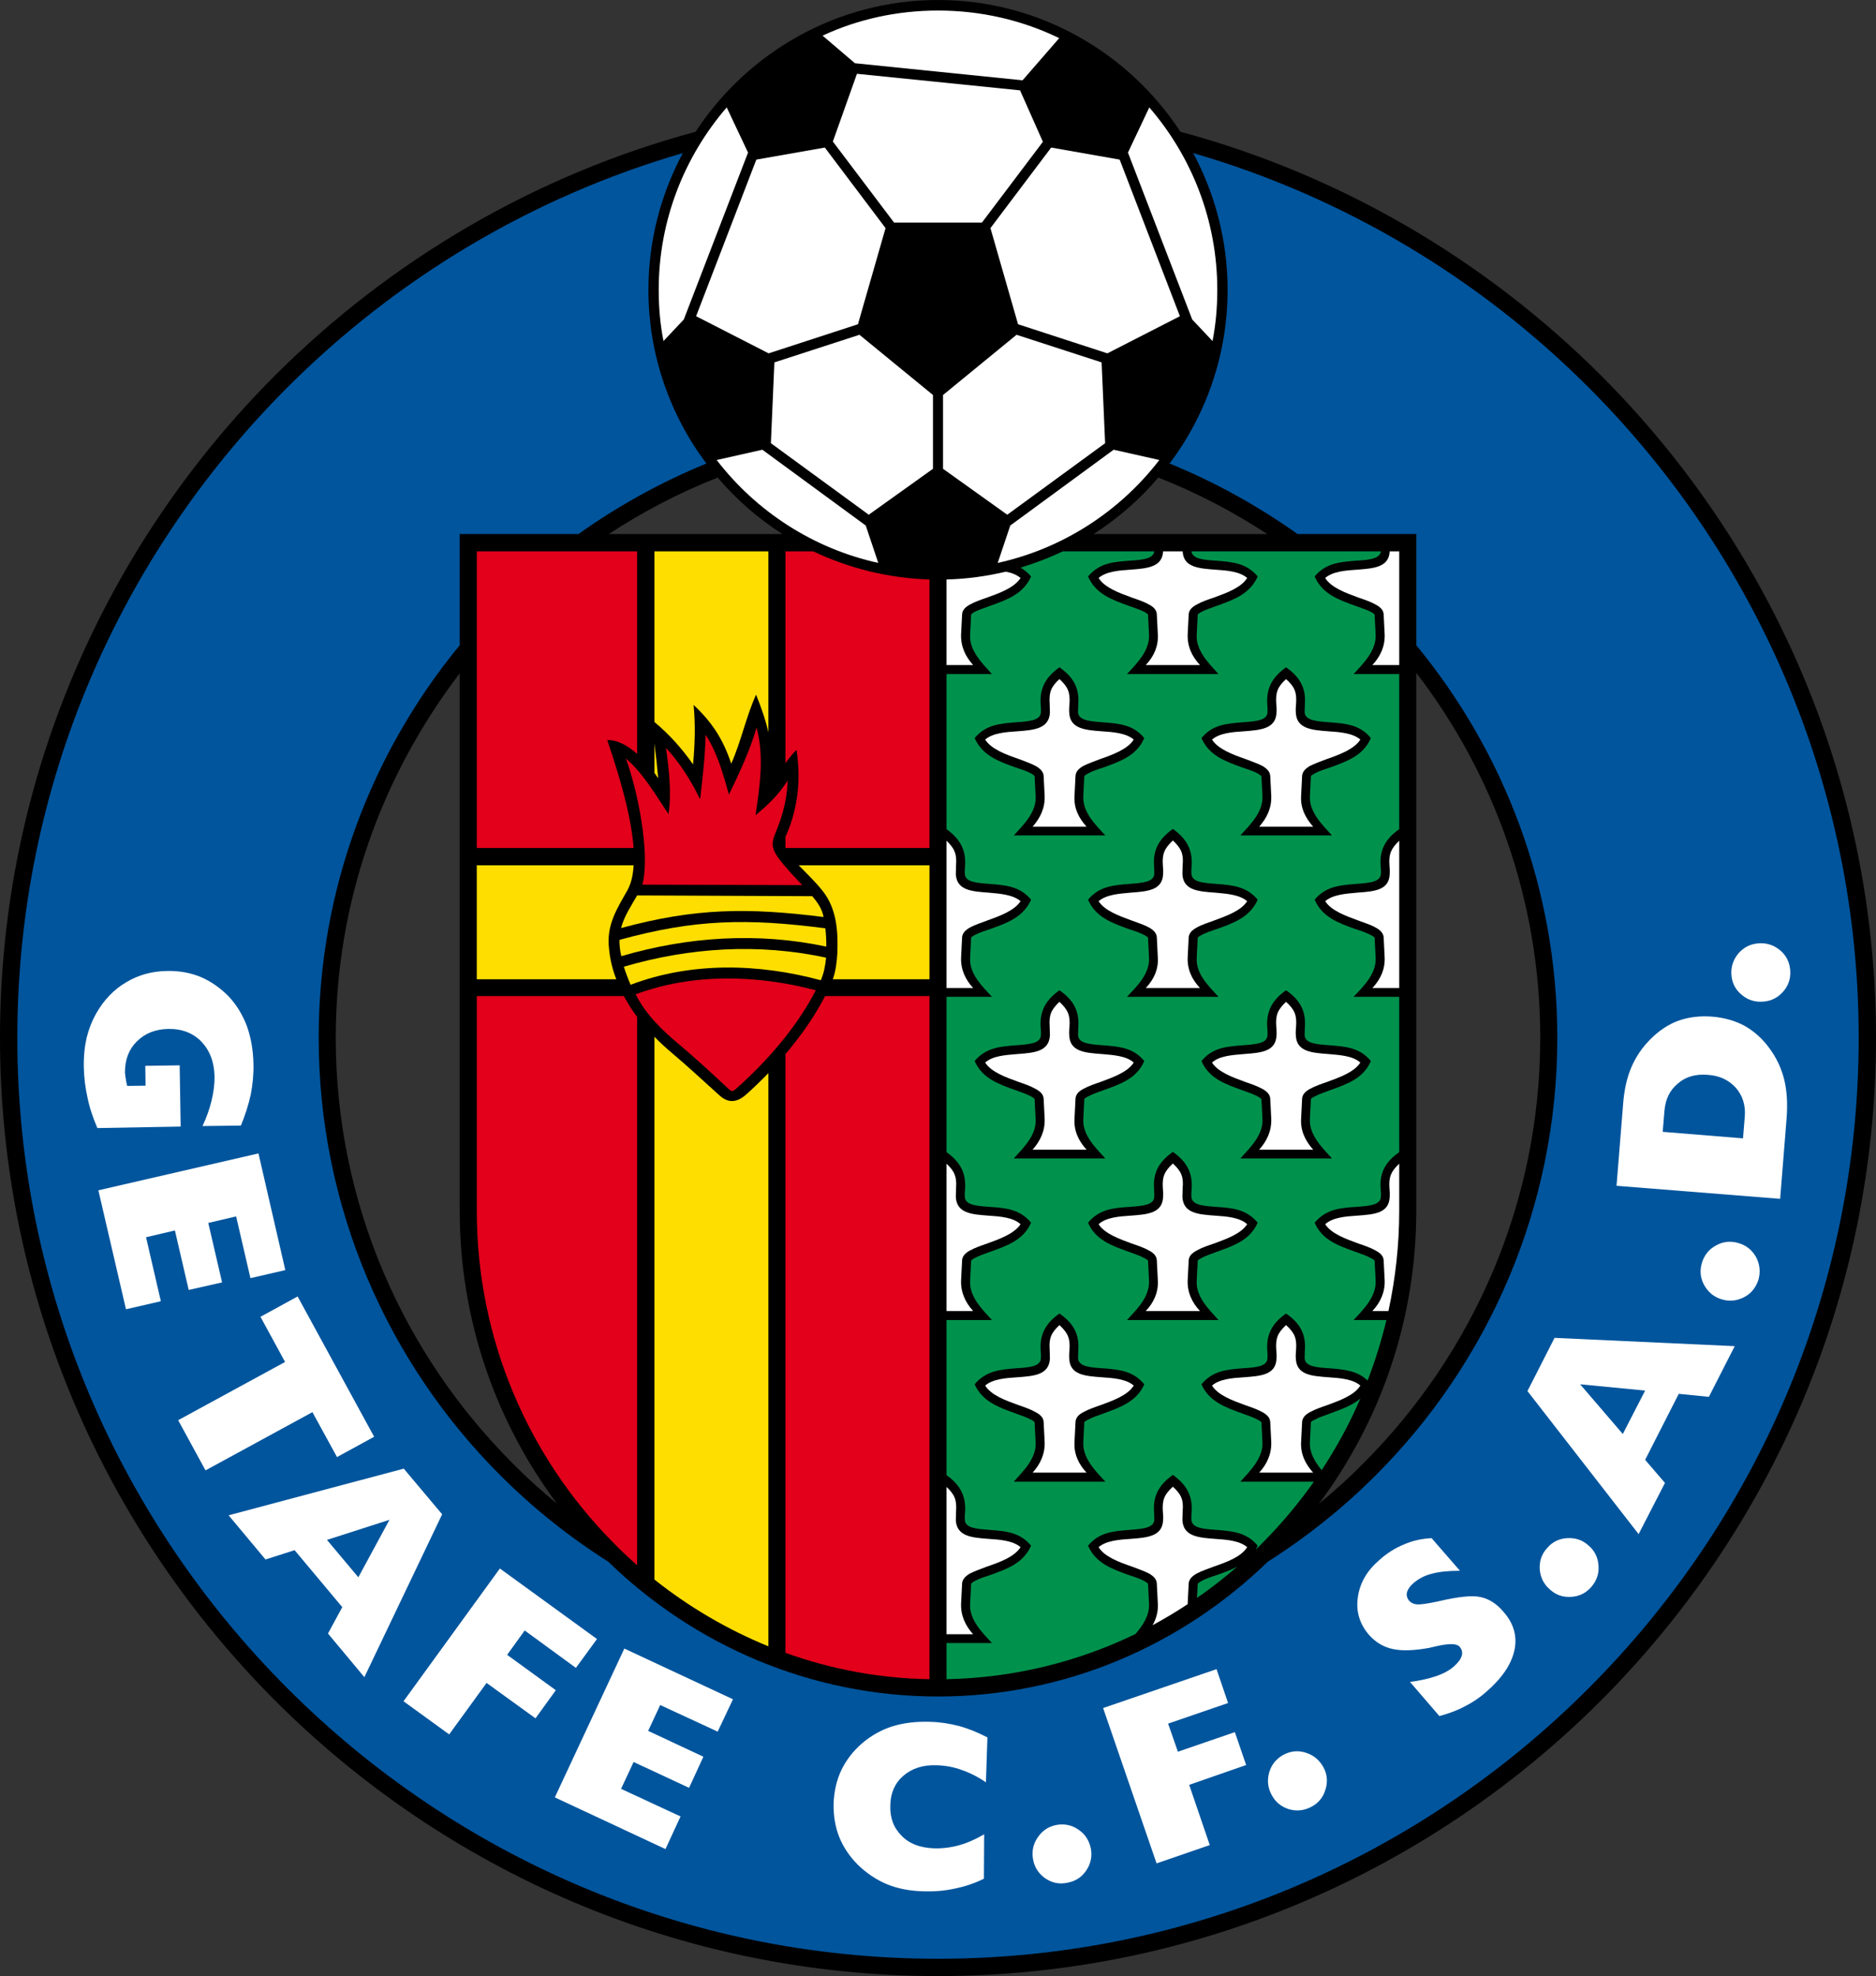 <?xml version="1.0" encoding="utf-8"?>
<!-- Generator: Adobe Illustrator 13.0.0, SVG Export Plug-In . SVG Version: 6.00 Build 14948)  -->
<!DOCTYPE svg PUBLIC "-//W3C//DTD SVG 1.1//EN" "http://www.w3.org/Graphics/SVG/1.1/DTD/svg11.dtd">
<svg version="1.1" id="Ebene_1" xmlns="http://www.w3.org/2000/svg" xmlns:xlink="http://www.w3.org/1999/xlink" x="0px" y="0px"
	 width="538.272px" height="566.928px" viewBox="0 0 538.272 566.928" enable-background="new 0 0 538.272 566.928"
	 xml:space="preserve">
<rect x="0" y="0" width="538.272" height="566.928" fill="#333333" stroke="none"/>
<path d="M338.688,37.8c46.224,12.456,87.624,36.936,120.6,69.84c48.744,48.744,78.984,116.064,78.984,190.08
	c0,74.16-30.24,141.408-78.984,190.224c-48.744,48.744-116.064,78.984-190.152,78.984c-74.088,0-141.408-30.24-190.152-78.984
	C30.24,439.128,0,371.88,0,297.72c0-74.016,30.24-141.336,78.984-190.08c32.976-32.904,74.376-57.384,120.6-69.84
	C214.416,15.12,240.12,0,269.136,0C298.152,0,323.856,15.12,338.688,37.8L338.688,37.8z M174.672,153.216h49.824
	c-6.984-4.464-13.248-9.936-18.576-16.2C194.904,141.336,184.464,146.808,174.672,153.216L174.672,153.216z M313.776,153.216H363.6
	c-9.792-6.408-20.232-11.88-31.248-16.2C327.024,143.28,320.76,148.752,313.776,153.216L313.776,153.216z M406.368,193.032v154.296
	c0,31.536-10.44,60.696-27.936,84.096c4.464-3.672,8.712-7.488,12.744-11.592c31.32-31.32,50.76-74.52,50.76-122.112
	C441.936,258.48,428.688,222.12,406.368,193.032L406.368,193.032z M159.84,431.424c-17.496-23.4-27.936-52.56-27.936-84.096V193.176
	c-22.32,29.304-35.568,65.376-35.568,104.544c0,47.592,19.44,90.792,50.76,122.112C151.128,423.936,155.376,427.752,159.84,431.424z
	"/>
<path fill="#00559D" d="M335.592,132.984c13.032,5.328,25.344,12.168,36.72,20.232h34.056v31.896
	c25.272,30.744,40.464,69.984,40.464,112.608c0,48.96-19.944,93.384-52.128,125.568c-9.36,9.36-19.728,17.64-30.96,24.768
	c-24.624,23.904-58.032,38.664-94.608,38.664c-36.576,0-69.984-14.76-94.608-38.664c-11.232-7.128-21.6-15.408-30.96-24.768
	C111.384,391.104,91.44,346.68,91.44,297.72c0-42.624,15.192-81.864,40.464-112.608v-31.896h34.056
	c11.376-8.064,23.688-14.904,36.72-20.232c-10.44-13.896-16.632-31.176-16.632-49.824c0-14.184,3.6-27.504,9.864-39.24
	c-43.416,12.6-82.296,36.072-113.4,67.176C34.632,158.976,4.968,225.072,4.968,297.72c0,72.792,29.664,138.816,77.544,186.696
	c47.808,47.88,113.904,77.544,186.624,77.544c72.72,0,138.816-29.664,186.624-77.544c47.88-47.88,77.544-113.904,77.544-186.696
	c0-72.648-29.664-138.744-77.544-186.624c-31.104-31.104-69.984-54.576-113.4-67.176c6.264,11.736,9.864,25.056,9.864,39.24
	C352.224,101.808,346.032,119.088,335.592,132.984z"/>
<path fill="#FFFFFF" d="M27.936,323.64c-1.224-2.88-2.232-5.76-2.808-8.64c-0.648-2.88-1.008-5.76-1.08-8.712
	c-0.072-3.096,0.216-5.904,0.792-8.496c0.648-2.592,1.584-4.968,2.808-7.128c2.232-3.888,5.112-6.84,8.568-8.856
	c3.456-2.088,7.344-3.168,11.664-3.24c3.528-0.072,6.768,0.504,9.72,1.728c2.88,1.224,5.544,3.096,7.92,5.472
	c2.376,2.52,4.104,5.4,5.328,8.64c1.152,3.24,1.8,6.84,1.872,10.872c0.072,2.952-0.216,5.904-0.792,8.856
	c-0.648,2.88-1.584,5.832-2.808,8.784l-11.016,0.144c1.152-2.448,2.016-4.896,2.592-7.272c0.576-2.376,0.864-4.608,0.864-6.84
	c-0.072-4.248-1.368-7.56-3.744-10.08c-2.448-2.52-5.616-3.744-9.576-3.672c-3.672,0.072-6.696,1.296-9,3.6
	c-2.304,2.304-3.384,5.256-3.384,8.856c0.072,0.576,0.072,1.08,0.216,1.728c0.072,0.648,0.216,1.368,0.432,2.16l5.256-0.072
	l-0.072-5.688l9.864-0.144l0.288,17.568L27.936,323.64z"/>
<polygon fill="#FFFFFF" points="28.224,341.496 74.16,330.912 81.864,364.392 71.856,366.696 67.752,348.984 59.76,350.856 
	63.72,367.92 54.144,370.08 50.184,353.016 41.904,354.96 46.152,373.32 36.144,375.624 "/>
<polygon fill="#FFFFFF" points="51.12,407.448 81.792,390.744 74.736,377.784 85.392,371.952 107.352,412.2 96.696,418.032 
	89.64,405.144 58.968,421.848 "/>
<path fill="#FFFFFF" d="M93.816,441.792l9,10.728l8.928-16.488L93.816,441.792L93.816,441.792z M65.592,434.736l50.256-13.392
	l11.016,13.104l-22.32,46.728l-10.44-12.528l4.104-7.56l-13.68-16.344l-8.352,2.664L65.592,434.736z"/>
<polygon fill="#FFFFFF" points="115.776,488.088 143.424,450 171.288,470.232 165.24,478.512 150.552,467.784 145.512,474.768 
	159.48,484.92 153.648,492.984 139.608,482.832 128.88,497.592 "/>
<polygon fill="#FFFFFF" points="159.192,515.664 179.136,472.968 210.312,487.512 205.92,496.8 189.432,489.168 185.976,496.584 
	201.816,504 197.712,512.928 181.8,505.512 178.2,513.216 195.264,521.136 190.944,530.496 "/>
<path fill="#FFFFFF" d="M282.888,511.344c-2.304-1.584-4.608-2.736-6.912-3.528c-2.304-0.864-4.752-1.296-7.2-1.368
	c-3.888-0.144-7.056,0.864-9.504,2.952c-2.448,2.088-3.744,4.896-3.816,8.496c-0.144,3.6,0.936,6.48,3.24,8.784
	c2.232,2.304,5.328,3.456,9.288,3.6c2.376,0.072,4.752-0.216,7.128-0.864s4.824-1.728,7.272-3.168l-0.072,12.744
	c-2.736,1.368-5.616,2.304-8.568,2.88c-2.952,0.648-6.048,0.864-9.36,0.72c-3.672-0.144-6.984-0.792-10.08-2.088
	c-3.024-1.296-5.76-3.168-8.136-5.472c-2.448-2.448-4.248-5.184-5.4-8.064c-1.152-2.952-1.656-6.12-1.584-9.576
	c0.144-3.528,0.864-6.696,2.232-9.576c1.368-2.808,3.312-5.4,5.904-7.632c2.592-2.232,5.544-3.888,8.712-4.896
	c3.24-1.008,6.912-1.44,10.944-1.296c2.808,0.072,5.544,0.504,8.28,1.224c2.664,0.72,5.4,1.872,8.064,3.24L282.888,511.344z"/>
<path fill="#FFFFFF" d="M296.424,533.52c-0.432-2.304,0-4.464,1.296-6.336c1.296-1.944,3.096-3.168,5.328-3.6
	c2.304-0.432,4.464,0,6.336,1.296c1.944,1.296,3.096,3.096,3.6,5.4c0.432,2.304,0,4.392-1.296,6.336
	c-1.296,1.944-3.096,3.096-5.4,3.528c-2.304,0.504-4.392,0.072-6.336-1.224C298.08,537.624,296.856,535.824,296.424,533.52z"/>
<polygon fill="#FFFFFF" points="331.848,534.6 316.512,490.032 349.056,478.872 352.368,488.592 335.16,494.496 337.968,502.56 
	354.312,496.944 357.552,506.376 341.208,512.064 347.112,529.344 "/>
<path fill="#FFFFFF" d="M364.824,514.872c-1.08-2.016-1.296-4.176-0.648-6.408c0.648-2.232,2.016-3.888,4.104-5.04
	c2.088-1.08,4.176-1.296,6.408-0.576c2.232,0.72,3.888,2.088,5.04,4.176c1.08,2.016,1.296,4.176,0.576,6.408
	c-0.648,2.232-2.016,3.888-4.104,4.968c-2.088,1.08-4.176,1.296-6.408,0.648C367.56,518.328,365.904,516.96,364.824,514.872z"/>
<path fill="#FFFFFF" d="M412.992,492.336l-8.424-9.792c2.808-0.36,5.328-0.936,7.488-1.656c2.088-0.72,3.816-1.656,5.04-2.736
	c1.224-1.08,2.016-2.088,2.304-3.096c0.288-0.936,0.072-1.872-0.648-2.664c-0.792-0.864-2.88-0.936-6.408-0.144
	c-0.936,0.216-1.656,0.36-2.16,0.504c-4.32,0.792-7.848,0.936-10.512,0.36c-2.736-0.576-4.968-1.944-6.84-4.032
	c-2.736-3.168-3.816-6.768-3.24-10.8c0.576-4.104,2.592-7.632,6.192-10.728c2.232-2.016,4.608-3.456,7.056-4.464
	c2.448-1.08,5.112-1.656,7.92-1.8l8.136,9.36c-3.384,0-6.048,0.288-8.136,0.864c-2.016,0.504-3.744,1.44-5.184,2.664
	c-1.008,0.864-1.656,1.8-1.872,2.664c-0.216,0.864,0,1.656,0.648,2.448c0.576,0.576,1.296,0.936,2.232,1.008
	c1.008,0.072,3.024-0.216,6.048-0.864c5.76-1.368,9.864-1.8,12.24-1.224c2.376,0.504,4.608,1.944,6.48,4.176
	c3.024,3.384,4.032,7.128,3.168,11.088c-0.864,4.032-3.6,8.064-8.208,12.024c-1.872,1.656-3.96,3.024-6.12,4.104
	C418.032,490.752,415.656,491.616,412.992,492.336z"/>
<path fill="#FFFFFF" d="M444.744,456.048c-1.8-1.512-2.736-3.456-2.952-5.76c-0.144-2.304,0.504-4.392,2.088-6.12
	c1.512-1.8,3.456-2.736,5.76-2.88c2.304-0.144,4.392,0.504,6.12,2.088c1.8,1.512,2.736,3.456,2.88,5.76
	c0.216,2.304-0.504,4.32-2.016,6.12c-1.584,1.8-3.456,2.736-5.832,2.88C448.488,458.28,446.472,457.632,444.744,456.048z"/>
<path fill="#FFFFFF" d="M465.624,411.408l6.408-12.456l-18.648-1.8L465.624,411.408L465.624,411.408z M470.16,440.136l-31.896-41.04
	l7.776-15.264l51.696,2.376l-7.416,14.544l-8.64-0.864l-9.648,18.936l5.688,6.624L470.16,440.136z"/>
<path fill="#FFFFFF" d="M494.136,372.816c-2.304-0.648-3.96-2.016-5.112-4.032c-1.152-2.016-1.368-4.176-0.72-6.408
	s2.016-3.96,4.032-5.04c2.016-1.152,4.176-1.368,6.408-0.72c2.304,0.648,3.96,2.016,5.112,4.032c1.08,2.016,1.296,4.176,0.72,6.408
	c-0.72,2.232-2.016,3.96-4.032,5.04C498.528,373.176,496.368,373.464,494.136,372.816z"/>
<path fill="#FFFFFF" d="M477.072,324.72l23.04,1.872l0.504-6.12c0.288-3.312-0.576-6.048-2.52-8.352
	c-2.016-2.232-4.68-3.528-8.064-3.744c-3.456-0.288-6.336,0.504-8.568,2.448c-2.376,1.944-3.6,4.536-3.888,7.848L477.072,324.72
	L477.072,324.72z M510.768,343.944l-46.944-3.744l1.872-23.256c0.288-4.104,1.08-7.704,2.376-10.728
	c1.296-3.024,3.096-5.688,5.544-8.136c2.448-2.448,5.184-4.248,7.992-5.256c2.88-1.008,6.12-1.44,9.648-1.152
	c3.6,0.288,6.696,1.224,9.36,2.664c2.664,1.512,5.112,3.672,7.128,6.48c2.016,2.736,3.384,5.688,4.176,8.856s1.008,6.84,0.72,10.944
	L510.768,343.944z"/>
<path fill="#FFFFFF" d="M506.088,287.352c-2.376,0.216-4.464-0.36-6.264-1.872c-1.8-1.44-2.808-3.312-3.024-5.616
	c-0.216-2.304,0.432-4.392,1.872-6.192c1.512-1.8,3.384-2.808,5.76-3.024c2.304-0.216,4.392,0.432,6.192,1.872
	c1.8,1.44,2.808,3.384,3.024,5.688c0.216,2.376-0.432,4.392-1.872,6.12C510.264,286.128,508.392,287.136,506.088,287.352z"/>
<polygon fill="#FFFFFF" points="222.192,103.968 246.6,96.048 267.696,113.328 267.696,134.496 249.264,147.672 221.184,127.152 "/>
<polygon fill="#FFFFFF" points="236.664,42.336 217.008,45.792 199.728,90.72 220.536,101.376 246.168,93.024 254.088,65.448 "/>
<polygon fill="#FFFFFF" points="301.608,42.336 321.264,45.792 338.544,90.72 317.736,101.376 292.104,93.024 284.184,65.448 "/>
<polygon fill="#FFFFFF" points="292.68,25.92 245.88,21.168 238.968,40.608 256.536,63.864 281.736,63.864 299.232,40.68 "/>
<path fill="#FFFFFF" d="M347.904,97.848c0.936-4.752,1.368-9.648,1.368-14.688c0-19.944-7.344-38.232-19.512-52.344l-6.12,12.96
	l18.432,47.88L347.904,97.848z"/>
<path fill="#FFFFFF" d="M286.272,161.496c18.72-4.104,35.064-14.832,46.368-29.52l-13.104-2.952l-29.664,21.744L286.272,161.496z"/>
<path fill="#FFFFFF" d="M205.632,131.976c11.304,14.688,27.648,25.416,46.368,29.52l-3.6-10.728l-29.664-21.744L205.632,131.976z"/>
<path fill="#FFFFFF" d="M208.512,30.816C196.344,44.928,189,63.216,189,83.16c0,5.04,0.432,9.936,1.368,14.688l5.832-6.192
	l18.432-47.88L208.512,30.816z"/>
<path fill="#FFFFFF" d="M269.136,3.024c-11.808,0-23.04,2.52-33.12,7.2l9.288,7.92L293.4,23.04l10.512-12.096
	C293.4,5.832,281.592,3.024,269.136,3.024z"/>
<polygon fill="#FFFFFF" points="270.576,113.328 291.672,96.048 316.08,103.968 317.088,127.152 289.008,147.672 270.576,134.496 
	"/>
<path fill="#E2001A" d="M179.568,217.584c3.384,9.144,7.056,27.216,4.752,36.216l45.864,0.144c-1.584-1.728-3.24-3.384-4.752-5.184
	c-5.544-6.336-3.816-7.056-1.728-12.888c1.368-3.888,2.16-7.848,2.304-11.952c-2.52,3.96-5.544,6.984-9.216,9.936
	c1.224-8.424,2.52-16.776,0.288-25.128c-1.944,6.696-4.896,12.96-7.92,19.224c-1.728-5.976-3.24-11.808-6.696-17.136
	c-0.144,6.192-0.864,12.312-1.584,18.504c-2.664-5.472-5.616-10.152-9.792-14.76c0.864,6.264,1.656,12.744,0.72,19.008
	C187.992,227.88,184.752,222.12,179.568,217.584z"/>
<path fill="#FDDE00" d="M182.808,256.896c-1.728,3.024-3.744,5.976-4.608,9.36c21.24-5.76,36.36-5.904,58.104-3.168
	c-0.432-2.376-1.728-4.176-3.24-5.976L182.808,256.896z"/>
<path fill="#FDDE00" d="M177.768,269.64c-0.072,0.72,0,1.44,0.072,2.16c0.072,0.864,0.216,1.656,0.432,2.52
	c19.152-5.616,39.24-6.912,58.824-2.736c0-1.728-0.072-3.528-0.288-5.256C214.488,263.448,199.512,263.664,177.768,269.64z"/>
<path fill="#FDDE00" d="M178.992,277.344c0.576,1.8,1.224,3.528,1.944,5.184c17.496-6.624,36.72-6.12,54.576-1.296l0,0
	c0.792-1.8,1.296-4.032,1.512-6.48C217.656,270.576,197.928,271.8,178.992,277.344z"/>
<path fill="#E2001A" d="M182.376,285.264c3.024,5.904,7.56,10.296,12.6,14.472c4.68,3.96,9.216,8.136,13.68,12.312
	c1.152,1.08,1.44,1.368,2.664,0.216c5.328-4.752,9.864-9.576,13.68-14.328c3.744-4.68,6.768-9.36,9.072-13.824
	C217.152,279.648,198.936,279.144,182.376,285.264z"/>
<path fill="#E2001A" d="M266.688,243.288v-77.04c-11.88-0.36-23.184-3.24-33.336-8.064h-7.992v60.768
	c0.936-1.368,2.016-2.664,3.168-3.816c1.152,7.488,0.648,14.616-1.872,21.816c-0.504,1.368-0.936,2.304-1.296,3.168v3.168H266.688z"
	/>
<path fill="#E2001A" d="M225.36,474.192c13.032,4.68,26.928,7.344,41.328,7.56V285.768h-29.952
	c-2.376,4.608-5.472,9.36-9.288,14.112c-0.648,0.864-1.368,1.728-2.088,2.52V474.192z"/>
<path fill="#E2001A" d="M136.8,285.768v61.56c0,37.008,14.904,70.632,38.88,94.968c2.304,2.376,4.68,4.608,7.128,6.768v-157.32
	c-1.44-1.872-2.664-3.888-3.816-5.976H136.8z"/>
<path fill="#FDDE00" d="M187.776,213.336v8.424c0.36,0.504,0.72,1.008,1.08,1.512C188.568,219.888,188.208,216.648,187.776,213.336z
	"/>
<path fill="#FDDE00" d="M220.464,210.096v-51.912h-32.688v48.96c4.248,3.528,7.848,7.56,11.088,12.168
	c0.504-5.76,0.72-11.304,0.144-17.064c5.256,4.896,8.496,9.864,10.8,16.848c2.88-6.48,4.248-13.464,7.128-19.8
	C218.448,203.04,219.672,206.568,220.464,210.096z"/>
<path fill="#FDDE00" d="M238.968,280.944h27.72v-32.688h-37.512c2.16,2.232,4.824,4.752,6.912,7.416
	c3.96,5.04,4.392,11.376,4.176,17.64C240.12,276.048,239.76,278.64,238.968,280.944z"/>
<path fill="#FDDE00" d="M187.776,297.432v155.736c9.864,7.848,20.88,14.328,32.688,19.152V307.872
	c-2.016,2.088-4.104,4.104-6.264,6.048c-2.736,2.448-5.256,2.736-7.992,0.144c-4.392-3.96-8.784-8.064-13.32-11.88
	C191.088,300.672,189.36,299.088,187.776,297.432z"/>
<path fill="#FDDE00" d="M136.8,248.256v32.688h40.032c-1.08-2.736-1.8-5.688-2.088-8.784c-0.792-6.84,2.304-11.448,5.256-16.704
	c1.08-1.944,1.656-4.392,1.8-7.2H136.8z"/>
<path fill="#E2001A" d="M136.8,158.184v85.104h45c-0.792-10.8-5.256-24.048-7.56-30.96c3.024-0.072,5.976,1.656,8.568,3.96v-58.104
	H136.8z"/>
<path fill="#00924C" d="M271.584,481.752c19.296-0.36,37.656-4.968,54.216-12.96c2.16-2.52,4.032-5.328,3.888-8.64l-0.288-5.688
	c0-0.216-0.36-0.432-0.936-0.792c-1.44-0.792-3.024-1.296-4.608-1.8c-4.752-1.728-9.504-3.384-11.664-8.424
	c3.24-3.888,7.272-4.176,12.024-4.536c3.6-0.288,6.84-0.504,6.984-2.88c0-0.792,0-1.584-0.072-2.304
	c-0.36-4.752,1.584-7.848,5.4-10.584c3.816,2.736,5.688,5.832,5.4,10.584c-0.072,0.72-0.144,1.512-0.072,2.304
	c0.144,2.376,3.312,2.592,6.984,2.88c4.68,0.36,8.784,0.648,12.024,4.536c-0.216,0.432-0.36,0.792-0.576,1.152
	c0.792-0.72,1.512-1.512,2.304-2.304c5.256-5.328,10.08-11.088,14.4-17.208H369h-13.104c2.808-3.096,6.552-6.768,6.336-11.304
	l-0.288-5.688c-0.072-0.216-0.432-0.432-0.936-0.72c-1.44-0.792-3.096-1.296-4.608-1.872c-4.752-1.728-9.504-3.384-11.664-8.352
	c3.168-3.888,7.272-4.248,11.952-4.608c3.672-0.216,6.912-0.504,6.984-2.88c0.072-0.792,0-1.512-0.072-2.304
	c-0.288-4.68,1.584-7.848,5.4-10.512c3.888,2.664,5.76,5.832,5.4,10.512c0,0.792-0.072,1.512-0.072,2.304
	c0.144,2.376,3.384,2.664,7.056,2.88c4.248,0.36,7.992,0.648,11.016,3.528c2.16-5.616,3.96-11.376,5.4-17.352h-9.432
	c2.88-3.096,6.552-6.696,6.336-11.304l-0.288-5.688c0-0.144-0.36-0.432-0.936-0.72c-1.44-0.792-3.024-1.296-4.608-1.872
	c-4.752-1.728-9.504-3.312-11.664-8.352c3.24-3.888,7.344-4.248,12.024-4.536c3.672-0.288,6.84-0.504,6.984-2.88
	c0.072-0.792,0-1.584-0.072-2.376c-0.36-4.68,1.512-7.776,5.328-10.44v-44.568h-13.104c2.88-3.024,6.552-6.624,6.336-11.16
	l-0.288-5.76c0-0.144-0.36-0.432-0.936-0.72c-1.44-0.792-3.024-1.296-4.608-1.8c-4.752-1.728-9.504-3.384-11.664-8.424
	c3.24-3.888,7.344-4.176,12.024-4.536c3.672-0.288,6.84-0.504,6.984-2.88c0.072-0.792,0-1.584-0.072-2.304
	c-0.36-4.68,1.512-7.848,5.328-10.512v-44.496h-13.104c2.88-3.096,6.552-6.768,6.336-11.304l-0.288-5.688
	c0-0.216-0.36-0.432-0.936-0.792c-1.44-0.72-3.024-1.224-4.608-1.8c-4.752-1.728-9.504-3.384-11.664-8.424
	c3.24-3.888,7.344-4.176,12.024-4.536c3.528-0.216,6.696-0.504,6.984-2.664h-54.36c0.288,2.16,3.456,2.448,6.984,2.664
	c4.68,0.36,8.784,0.648,12.024,4.536c-2.232,5.04-6.912,6.696-11.736,8.424c-1.512,0.576-3.168,1.08-4.536,1.8
	c-0.576,0.36-0.936,0.576-0.936,0.792l-0.288,5.688c-0.288,4.536,3.456,8.208,6.264,11.304h-13.104h-13.176
	c2.88-3.096,6.552-6.768,6.336-11.304L329.4,176.4c0-0.216-0.36-0.432-0.936-0.792c-1.44-0.72-3.024-1.224-4.608-1.8
	c-4.752-1.728-9.504-3.384-11.664-8.424c3.24-3.888,7.272-4.176,12.024-4.536c3.528-0.216,6.696-0.504,6.984-2.664h-26.28
	c-3.888,1.872-7.92,3.384-12.096,4.68c1.08,0.576,2.088,1.44,3.024,2.52c-2.232,5.04-6.912,6.696-11.736,8.424
	c-1.512,0.576-3.168,1.08-4.608,1.8c-0.504,0.36-0.864,0.576-0.864,0.792l-0.288,5.688c-0.288,4.536,3.456,8.208,6.264,11.304
	h-13.032v44.496c3.744,2.664,5.616,5.832,5.328,10.512c-0.072,0.72-0.144,1.512-0.072,2.304c0.072,2.376,3.312,2.592,6.984,2.88
	c4.68,0.36,8.784,0.648,12.024,4.536c-2.232,5.04-6.912,6.696-11.736,8.424c-1.512,0.504-3.168,1.008-4.608,1.8
	c-0.504,0.288-0.864,0.576-0.864,0.72l-0.288,5.76c-0.288,4.536,3.456,8.136,6.264,11.16h-13.032v44.568
	c3.744,2.664,5.616,5.76,5.328,10.44c-0.072,0.792-0.144,1.584-0.072,2.376c0.072,2.376,3.312,2.592,6.984,2.88
	c4.68,0.288,8.784,0.648,12.024,4.536c-2.232,5.04-6.912,6.624-11.736,8.352c-1.512,0.576-3.168,1.08-4.608,1.872
	c-0.504,0.288-0.864,0.576-0.864,0.72l-0.288,5.688c-0.288,4.608,3.456,8.208,6.264,11.304h-13.032v44.496
	c3.744,2.664,5.616,5.832,5.328,10.512c-0.072,0.72-0.144,1.512-0.072,2.304c0.072,2.376,3.312,2.592,6.984,2.88
	c4.68,0.36,8.784,0.648,12.024,4.536c-2.232,5.04-6.912,6.696-11.736,8.424c-1.512,0.504-3.168,1.008-4.608,1.8
	c-0.504,0.36-0.864,0.576-0.864,0.792l-0.288,5.688c-0.288,4.536,3.456,8.208,6.264,11.232h-13.032V481.752L271.584,481.752z
	 M303.984,425.088H290.88c2.808-3.096,6.552-6.768,6.264-11.304l-0.288-5.688c0-0.216-0.36-0.432-0.864-0.72
	c-1.44-0.792-3.096-1.296-4.608-1.872c-4.824-1.728-9.504-3.384-11.736-8.352c3.24-3.888,7.344-4.248,12.024-4.608
	c3.672-0.216,6.912-0.504,6.984-2.88c0.072-0.792,0-1.512-0.072-2.304c-0.288-4.68,1.584-7.848,5.4-10.512
	c3.888,2.664,5.76,5.832,5.4,10.512c0,0.792-0.072,1.512-0.072,2.304c0.144,2.376,3.384,2.664,6.984,2.88
	c4.752,0.36,8.856,0.72,12.024,4.608c-2.16,4.968-6.912,6.624-11.664,8.352c-1.584,0.576-3.168,1.08-4.608,1.872
	c-0.576,0.288-0.936,0.504-0.936,0.72l-0.288,5.688c-0.216,4.536,3.456,8.208,6.336,11.304H303.984L303.984,425.088z
	 M336.528,378.72h-13.176c2.88-3.096,6.552-6.696,6.336-11.304l-0.288-5.688c0-0.144-0.36-0.432-0.936-0.72
	c-1.44-0.792-3.024-1.296-4.608-1.872c-4.752-1.728-9.504-3.312-11.664-8.352c3.24-3.888,7.272-4.248,12.024-4.536
	c3.6-0.288,6.84-0.504,6.984-2.88c0-0.792,0-1.584-0.072-2.376c-0.36-4.68,1.584-7.848,5.4-10.512
	c3.816,2.664,5.688,5.832,5.4,10.512c-0.072,0.792-0.144,1.584-0.072,2.376c0.144,2.376,3.312,2.592,6.984,2.88
	c4.68,0.288,8.784,0.648,12.024,4.536c-2.232,5.04-6.912,6.624-11.736,8.352c-1.512,0.576-3.168,1.08-4.536,1.872
	c-0.576,0.288-0.936,0.576-0.936,0.72l-0.288,5.688c-0.288,4.608,3.456,8.208,6.264,11.304H336.528L336.528,378.72z M369,332.352
	h-13.104c2.808-3.096,6.552-6.696,6.336-11.232l-0.288-5.76c-0.072-0.144-0.432-0.432-0.936-0.72
	c-1.44-0.792-3.096-1.296-4.608-1.872c-4.752-1.728-9.504-3.312-11.664-8.352c3.168-3.888,7.272-4.176,11.952-4.536
	c3.672-0.288,6.912-0.504,6.984-2.88c0.072-0.792,0-1.584-0.072-2.304c-0.288-4.752,1.584-7.92,5.4-10.584
	c3.888,2.664,5.76,5.832,5.4,10.584c0,0.72-0.072,1.512-0.072,2.304c0.144,2.376,3.384,2.592,7.056,2.88
	c4.68,0.36,8.784,0.648,11.952,4.536c-2.16,5.04-6.912,6.624-11.664,8.352c-1.512,0.576-3.168,1.08-4.608,1.872
	c-0.576,0.288-0.936,0.576-0.936,0.72l-0.288,5.76c-0.216,4.536,3.528,8.136,6.336,11.232H369L369,332.352z M336.528,285.984
	h-13.176c2.88-3.024,6.552-6.624,6.336-11.16l-0.288-5.76c0-0.144-0.36-0.432-0.936-0.72c-1.44-0.792-3.024-1.296-4.608-1.8
	c-4.752-1.728-9.504-3.384-11.664-8.424c3.24-3.888,7.272-4.176,12.024-4.536c3.6-0.288,6.84-0.504,6.984-2.88
	c0-0.792,0-1.584-0.072-2.304c-0.36-4.752,1.584-7.848,5.4-10.584c3.816,2.736,5.688,5.832,5.4,10.584
	c-0.072,0.72-0.144,1.512-0.072,2.304c0.144,2.376,3.312,2.592,6.984,2.88c4.68,0.36,8.784,0.648,12.024,4.536
	c-2.232,5.04-6.912,6.696-11.736,8.424c-1.512,0.504-3.168,1.008-4.536,1.8c-0.576,0.288-0.936,0.576-0.936,0.72l-0.288,5.76
	c-0.288,4.536,3.456,8.136,6.264,11.16H336.528L336.528,285.984z M303.984,332.352H290.88c2.808-3.096,6.552-6.696,6.264-11.232
	l-0.288-5.76c0-0.144-0.36-0.432-0.864-0.72c-1.44-0.792-3.096-1.296-4.608-1.872c-4.824-1.728-9.504-3.312-11.736-8.352
	c3.24-3.888,7.344-4.176,12.024-4.536c3.672-0.288,6.912-0.504,6.984-2.88c0.072-0.792,0-1.584-0.072-2.304
	c-0.288-4.752,1.584-7.92,5.4-10.584c3.888,2.664,5.76,5.832,5.4,10.584c0,0.72-0.072,1.512-0.072,2.304
	c0.144,2.376,3.384,2.592,6.984,2.88c4.752,0.36,8.856,0.648,12.024,4.536c-2.16,5.04-6.912,6.624-11.664,8.352
	c-1.584,0.576-3.168,1.08-4.608,1.872c-0.576,0.288-0.936,0.576-0.936,0.72l-0.288,5.76c-0.216,4.536,3.456,8.136,6.336,11.232
	H303.984L303.984,332.352z M369,239.688h-13.104c2.808-3.096,6.552-6.696,6.336-11.232l-0.288-5.688
	c-0.072-0.216-0.432-0.432-0.936-0.792c-1.44-0.792-3.096-1.296-4.608-1.8c-4.752-1.728-9.504-3.384-11.664-8.424
	c3.168-3.888,7.272-4.176,11.952-4.536c3.672-0.288,6.912-0.504,6.984-2.88c0.072-0.792,0-1.584-0.072-2.304
	c-0.288-4.752,1.584-7.848,5.4-10.584c3.888,2.736,5.76,5.832,5.4,10.584c0,0.72-0.072,1.512-0.072,2.304
	c0.144,2.376,3.384,2.592,7.056,2.88c4.68,0.36,8.784,0.648,11.952,4.536c-2.16,5.04-6.912,6.696-11.664,8.424
	c-1.512,0.504-3.168,1.008-4.608,1.8c-0.576,0.36-0.936,0.576-0.936,0.792l-0.288,5.688c-0.216,4.536,3.528,8.136,6.336,11.232H369
	L369,239.688z M303.984,239.688H290.88c2.808-3.096,6.552-6.696,6.264-11.232l-0.288-5.688c0-0.216-0.36-0.432-0.864-0.792
	c-1.44-0.792-3.096-1.296-4.608-1.8c-4.824-1.728-9.504-3.384-11.736-8.424c3.24-3.888,7.344-4.176,12.024-4.536
	c3.672-0.288,6.912-0.504,6.984-2.88c0.072-0.792,0-1.584-0.072-2.304c-0.288-4.752,1.584-7.848,5.4-10.584
	c3.888,2.736,5.76,5.832,5.4,10.584c0,0.72-0.072,1.512-0.072,2.304c0.144,2.376,3.384,2.592,6.984,2.88
	c4.752,0.36,8.856,0.648,12.024,4.536c-2.16,5.04-6.912,6.696-11.664,8.424c-1.584,0.504-3.168,1.008-4.608,1.8
	c-0.576,0.36-0.936,0.576-0.936,0.792l-0.288,5.688c-0.216,4.536,3.456,8.136,6.336,11.232H303.984z"/>
<path fill="#FFFFFF" d="M336.528,241.128c-2.448,2.304-3.096,3.888-2.88,7.056c0.072,0.864,0.144,1.656,0.072,2.664
	c-0.216,4.608-4.536,4.896-9.36,5.256c-3.312,0.288-6.984,0.576-9.144,2.448c1.728,2.736,5.976,4.248,9.504,5.544
	c1.656,0.648,3.456,1.152,4.968,2.016c1.368,0.72,2.16,1.656,2.232,2.808l0.288,5.76c0.216,3.456-1.152,6.336-3.456,8.784h7.776
	h7.776c-2.304-2.448-3.672-5.328-3.528-8.784l0.288-5.76c0.072-1.152,0.936-2.088,2.304-2.808c1.512-0.864,3.24-1.368,4.968-2.016
	c3.528-1.296,7.776-2.808,9.504-5.544c-2.16-1.872-5.832-2.16-9.144-2.448c-4.896-0.36-9.144-0.648-9.432-5.256
	c0-1.008,0.072-1.8,0.072-2.664C339.624,245.016,338.976,243.432,336.528,241.128z"/>
<path fill="#FFFFFF" d="M336.528,333.792c-2.448,2.304-3.096,3.816-2.88,7.056c0.072,0.792,0.144,1.656,0.072,2.592
	c-0.216,4.68-4.536,4.968-9.36,5.328c-3.312,0.216-6.984,0.504-9.144,2.448c1.728,2.736,5.976,4.248,9.504,5.544
	c1.656,0.576,3.456,1.152,4.968,2.016c1.368,0.72,2.16,1.584,2.232,2.808l0.288,5.688c0.216,3.456-1.152,6.408-3.456,8.856h7.776
	h7.776c-2.304-2.448-3.672-5.4-3.528-8.856l0.288-5.688c0.072-1.224,0.936-2.088,2.304-2.808c1.512-0.864,3.24-1.44,4.968-2.016
	c3.528-1.296,7.776-2.808,9.504-5.544c-2.16-1.944-5.832-2.232-9.144-2.448c-4.896-0.36-9.144-0.648-9.432-5.328
	c0-0.936,0.072-1.8,0.072-2.592C339.624,337.608,338.976,336.096,336.528,333.792z"/>
<path fill="#FFFFFF" d="M303.984,194.832c-2.448,2.232-3.024,3.816-2.808,7.056c0,0.792,0.072,1.584,0.072,2.592
	c-0.288,4.608-4.536,4.968-9.36,5.328c-3.384,0.216-7.056,0.504-9.216,2.376c1.728,2.736,5.976,4.32,9.576,5.544
	c1.656,0.648,3.384,1.224,4.896,2.016c1.368,0.792,2.232,1.656,2.304,2.88l0.288,5.688c0.144,3.456-1.224,6.336-3.456,8.856h7.704
	h7.776c-2.304-2.52-3.672-5.4-3.456-8.856l0.288-5.688c0.072-1.224,0.864-2.088,2.232-2.88c1.584-0.792,3.312-1.368,4.968-2.016
	c3.528-1.224,7.776-2.808,9.504-5.544c-2.16-1.872-5.832-2.16-9.144-2.376c-4.824-0.36-9.144-0.72-9.36-5.328
	c-0.072-1.008,0-1.8,0.072-2.592C307.08,198.648,306.432,197.064,303.984,194.832z"/>
<path fill="#FFFFFF" d="M369,194.832c-2.448,2.232-3.024,3.816-2.808,7.056c0.072,0.792,0.144,1.584,0.072,2.592
	c-0.216,4.608-4.536,4.968-9.36,5.328c-3.384,0.216-6.984,0.504-9.144,2.376c1.728,2.736,5.976,4.32,9.504,5.544
	c1.656,0.648,3.384,1.224,4.968,2.016c1.296,0.792,2.16,1.656,2.232,2.88l0.288,5.688c0.144,3.456-1.224,6.336-3.456,8.856H369
	h7.776c-2.232-2.52-3.672-5.4-3.456-8.856l0.288-5.688c0.072-1.224,0.936-2.088,2.232-2.88c1.584-0.792,3.312-1.368,4.968-2.016
	c3.528-1.224,7.776-2.808,9.504-5.544c-2.16-1.872-5.832-2.16-9.144-2.376c-4.824-0.36-9.144-0.72-9.36-5.328
	c-0.072-1.008,0-1.8,0.072-2.592C372.096,198.648,371.52,197.064,369,194.832z"/>
<path fill="#FFFFFF" d="M303.984,287.424c-2.448,2.304-3.024,3.816-2.808,7.056c0,0.792,0.072,1.656,0.072,2.592
	c-0.288,4.68-4.536,4.968-9.36,5.328c-3.384,0.288-7.056,0.504-9.216,2.448c1.728,2.736,5.976,4.248,9.576,5.544
	c1.656,0.576,3.384,1.152,4.896,2.016c1.368,0.72,2.232,1.584,2.304,2.808l0.288,5.688c0.144,3.528-1.224,6.408-3.456,8.928h7.704
	h7.776c-2.304-2.52-3.672-5.4-3.456-8.928l0.288-5.688c0.072-1.224,0.864-2.088,2.232-2.808c1.584-0.864,3.312-1.44,4.968-2.016
	c3.528-1.296,7.776-2.808,9.504-5.544c-2.16-1.944-5.832-2.16-9.144-2.448c-4.824-0.36-9.144-0.648-9.36-5.328
	c-0.072-0.936,0-1.8,0.072-2.592C307.08,291.24,306.432,289.728,303.984,287.424z"/>
<path fill="#FFFFFF" d="M369,287.424c-2.448,2.304-3.024,3.816-2.808,7.056c0.072,0.792,0.144,1.656,0.072,2.592
	c-0.216,4.68-4.536,4.968-9.36,5.328c-3.384,0.288-6.984,0.504-9.144,2.448c1.728,2.736,5.976,4.248,9.504,5.544
	c1.656,0.576,3.384,1.152,4.968,2.016c1.296,0.72,2.16,1.584,2.232,2.808l0.288,5.688c0.144,3.528-1.224,6.408-3.456,8.928H369
	h7.776c-2.232-2.52-3.672-5.4-3.456-8.928l0.288-5.688c0.072-1.224,0.936-2.088,2.232-2.808c1.584-0.864,3.312-1.44,4.968-2.016
	c3.528-1.296,7.776-2.808,9.504-5.544c-2.16-1.944-5.832-2.16-9.144-2.448c-4.824-0.36-9.144-0.648-9.36-5.328
	c-0.072-0.936,0-1.8,0.072-2.592C372.096,291.24,371.52,289.728,369,287.424z"/>
<path fill="#FFFFFF" d="M303.984,380.16c-2.448,2.304-3.024,3.816-2.808,7.056c0,0.792,0.072,1.656,0.072,2.592
	c-0.288,4.68-4.536,4.968-9.36,5.328c-3.384,0.216-7.056,0.504-9.216,2.376c1.728,2.808,5.976,4.32,9.576,5.616
	c1.656,0.576,3.384,1.152,4.896,2.016c1.368,0.72,2.232,1.584,2.304,2.808l0.288,5.688c0.144,3.456-1.224,6.408-3.456,8.856h7.704
	h7.776c-2.304-2.448-3.672-5.4-3.456-8.856l0.288-5.688c0.072-1.224,0.864-2.088,2.232-2.808c1.584-0.864,3.312-1.44,4.968-2.016
	c3.528-1.296,7.776-2.808,9.504-5.616c-2.16-1.872-5.832-2.16-9.144-2.376c-4.824-0.36-9.144-0.648-9.36-5.328
	c-0.072-0.936,0-1.8,0.072-2.592C307.08,383.976,306.432,382.464,303.984,380.16z"/>
<path fill="#FFFFFF" d="M271.584,426.6v42.264h7.632c-2.232-2.448-3.6-5.4-3.456-8.856l0.288-5.688
	c0.072-1.224,0.936-2.088,2.232-2.88c1.584-0.792,3.312-1.368,4.968-2.016c3.6-1.224,7.776-2.736,9.576-5.544
	c-2.16-1.872-5.832-2.16-9.144-2.376c-4.896-0.36-9.144-0.72-9.432-5.328c0-0.936,0.072-1.8,0.072-2.592
	C274.536,430.344,273.96,428.832,271.584,426.6z"/>
<path fill="#FFFFFF" d="M271.584,333.864v42.264h7.632c-2.232-2.448-3.6-5.4-3.456-8.856l0.288-5.688
	c0.072-1.224,0.936-2.088,2.232-2.808c1.584-0.864,3.312-1.44,4.968-2.016c3.6-1.296,7.776-2.808,9.576-5.544
	c-2.16-1.944-5.832-2.232-9.144-2.448c-4.896-0.36-9.144-0.648-9.432-5.328c0-0.936,0.072-1.8,0.072-2.592
	C274.536,337.68,273.96,336.096,271.584,333.864z"/>
<path fill="#FFFFFF" d="M271.584,241.2v42.264h7.632c-2.232-2.448-3.6-5.328-3.456-8.784l0.288-5.76
	c0.072-1.152,0.936-2.088,2.232-2.808c1.584-0.864,3.312-1.368,4.968-2.016c3.6-1.296,7.776-2.808,9.576-5.544
	c-2.16-1.872-5.832-2.16-9.144-2.448c-4.896-0.36-9.144-0.648-9.432-5.256c0-1.008,0.072-1.8,0.072-2.664
	C274.536,245.016,273.96,243.504,271.584,241.2z"/>
<path fill="#FFFFFF" d="M288.576,164.016c-5.472,1.296-11.16,2.088-16.992,2.232V190.8h7.632c-2.232-2.448-3.6-5.4-3.456-8.856
	l0.288-5.688c0.072-1.224,0.936-2.088,2.232-2.808c1.584-0.864,3.312-1.44,4.968-2.016c3.6-1.296,7.776-2.808,9.576-5.616
	C291.672,164.88,290.232,164.304,288.576,164.016z"/>
<path fill="#FFFFFF" d="M339.336,158.184h-5.616c-0.216,4.536-4.536,4.896-9.36,5.256c-3.312,0.216-6.984,0.504-9.144,2.376
	c1.728,2.808,5.976,4.32,9.504,5.616c1.656,0.576,3.456,1.152,4.968,2.016c1.368,0.72,2.16,1.584,2.232,2.808l0.288,5.688
	c0.216,3.456-1.152,6.408-3.456,8.856h7.776h7.776c-2.304-2.448-3.672-5.4-3.528-8.856l0.288-5.688
	c0.072-1.224,0.936-2.088,2.304-2.808c1.512-0.864,3.24-1.44,4.968-2.016c3.528-1.296,7.776-2.808,9.504-5.616
	c-2.16-1.872-5.832-2.16-9.144-2.376C343.8,163.08,339.552,162.72,339.336,158.184z"/>
<path fill="#FFFFFF" d="M401.472,190.8v-32.616h-2.736c-0.216,4.536-4.464,4.896-9.36,5.256c-3.312,0.216-6.984,0.504-9.144,2.376
	c1.728,2.808,5.976,4.32,9.504,5.616c1.656,0.576,3.456,1.152,4.968,2.016c1.368,0.72,2.232,1.584,2.304,2.808l0.288,5.688
	c0.144,3.456-1.224,6.408-3.528,8.856H401.472z"/>
<path fill="#FFFFFF" d="M401.472,283.464V241.2c-2.376,2.304-3.024,3.816-2.808,6.984c0.072,0.864,0.144,1.656,0.072,2.664
	c-0.216,4.608-4.464,4.896-9.36,5.256c-3.312,0.288-6.984,0.576-9.144,2.448c1.728,2.736,5.976,4.248,9.504,5.544
	c1.656,0.648,3.456,1.152,4.968,2.016c1.368,0.72,2.232,1.656,2.304,2.808l0.288,5.76c0.144,3.456-1.224,6.336-3.528,8.784H401.472z
	"/>
<path fill="#FFFFFF" d="M398.376,376.128c2.016-9.288,3.096-18.936,3.096-28.8v-13.464c-2.376,2.232-3.024,3.816-2.808,6.984
	c0.072,0.792,0.144,1.656,0.072,2.592c-0.216,4.68-4.464,4.968-9.36,5.328c-3.312,0.216-6.984,0.504-9.144,2.448
	c1.728,2.736,5.976,4.248,9.504,5.544c1.656,0.576,3.456,1.152,4.968,2.016c1.368,0.72,2.232,1.584,2.304,2.808l0.288,5.688
	c0.144,3.456-1.224,6.408-3.528,8.856H398.376z"/>
<path fill="#00924C" d="M379.224,421.776c4.248-6.48,7.992-13.32,11.088-20.52c-2.376,2.016-5.544,3.096-8.64,4.248
	c-1.512,0.576-3.168,1.08-4.608,1.872c-0.576,0.288-0.936,0.504-0.936,0.72l-0.288,5.688
	C375.696,416.808,377.28,419.4,379.224,421.776z"/>
<path fill="#00924C" d="M343.44,458.424c4.032-2.736,7.848-5.76,11.52-8.928c-1.8,0.936-3.816,1.656-5.832,2.376
	c-1.512,0.504-3.168,1.008-4.536,1.8c-0.576,0.36-0.936,0.576-0.936,0.792L343.44,458.424z"/>
<path fill="#FFFFFF" d="M330.696,466.272c3.456-1.872,6.84-3.888,10.08-6.048c0-0.072,0-0.144,0-0.216l0.288-5.688
	c0.072-1.224,0.936-2.088,2.304-2.88c1.512-0.792,3.24-1.368,4.968-2.016c3.528-1.224,7.776-2.736,9.504-5.544
	c-2.16-1.872-5.832-2.16-9.144-2.376c-4.896-0.36-9.144-0.72-9.432-5.328c0-0.936,0.072-1.8,0.072-2.592
	c0.288-3.24-0.36-4.824-2.808-7.056c-2.448,2.232-3.096,3.816-2.88,7.056c0.072,0.792,0.144,1.656,0.072,2.592
	c-0.216,4.608-4.536,4.968-9.36,5.328c-3.312,0.216-6.984,0.504-9.144,2.376c1.728,2.808,5.976,4.32,9.504,5.544
	c1.656,0.648,3.456,1.224,4.968,2.016c1.368,0.792,2.16,1.656,2.232,2.88l0.288,5.688
	C332.352,462.312,331.776,464.4,330.696,466.272z"/>
<path fill="#FFFFFF" d="M369,380.16c-2.448,2.304-3.024,3.816-2.808,7.056c0.072,0.792,0.144,1.656,0.072,2.592
	c-0.216,4.68-4.536,4.968-9.36,5.328c-3.384,0.216-6.984,0.504-9.144,2.376c1.728,2.808,5.976,4.32,9.504,5.616
	c1.656,0.576,3.384,1.152,4.968,2.016c1.296,0.72,2.16,1.584,2.232,2.808l0.288,5.688c0.144,3.456-1.224,6.408-3.456,8.856H369
	h7.776c-2.232-2.448-3.672-5.4-3.456-8.856l0.288-5.688c0.072-1.224,0.936-2.088,2.232-2.808c1.584-0.864,3.312-1.44,4.968-2.016
	c3.528-1.296,7.776-2.808,9.504-5.616c-2.16-1.872-5.832-2.16-9.144-2.376c-4.824-0.36-9.144-0.648-9.36-5.328
	c-0.072-0.936,0-1.8,0.072-2.592C372.096,383.976,371.52,382.464,369,380.16z"/>
</svg>
